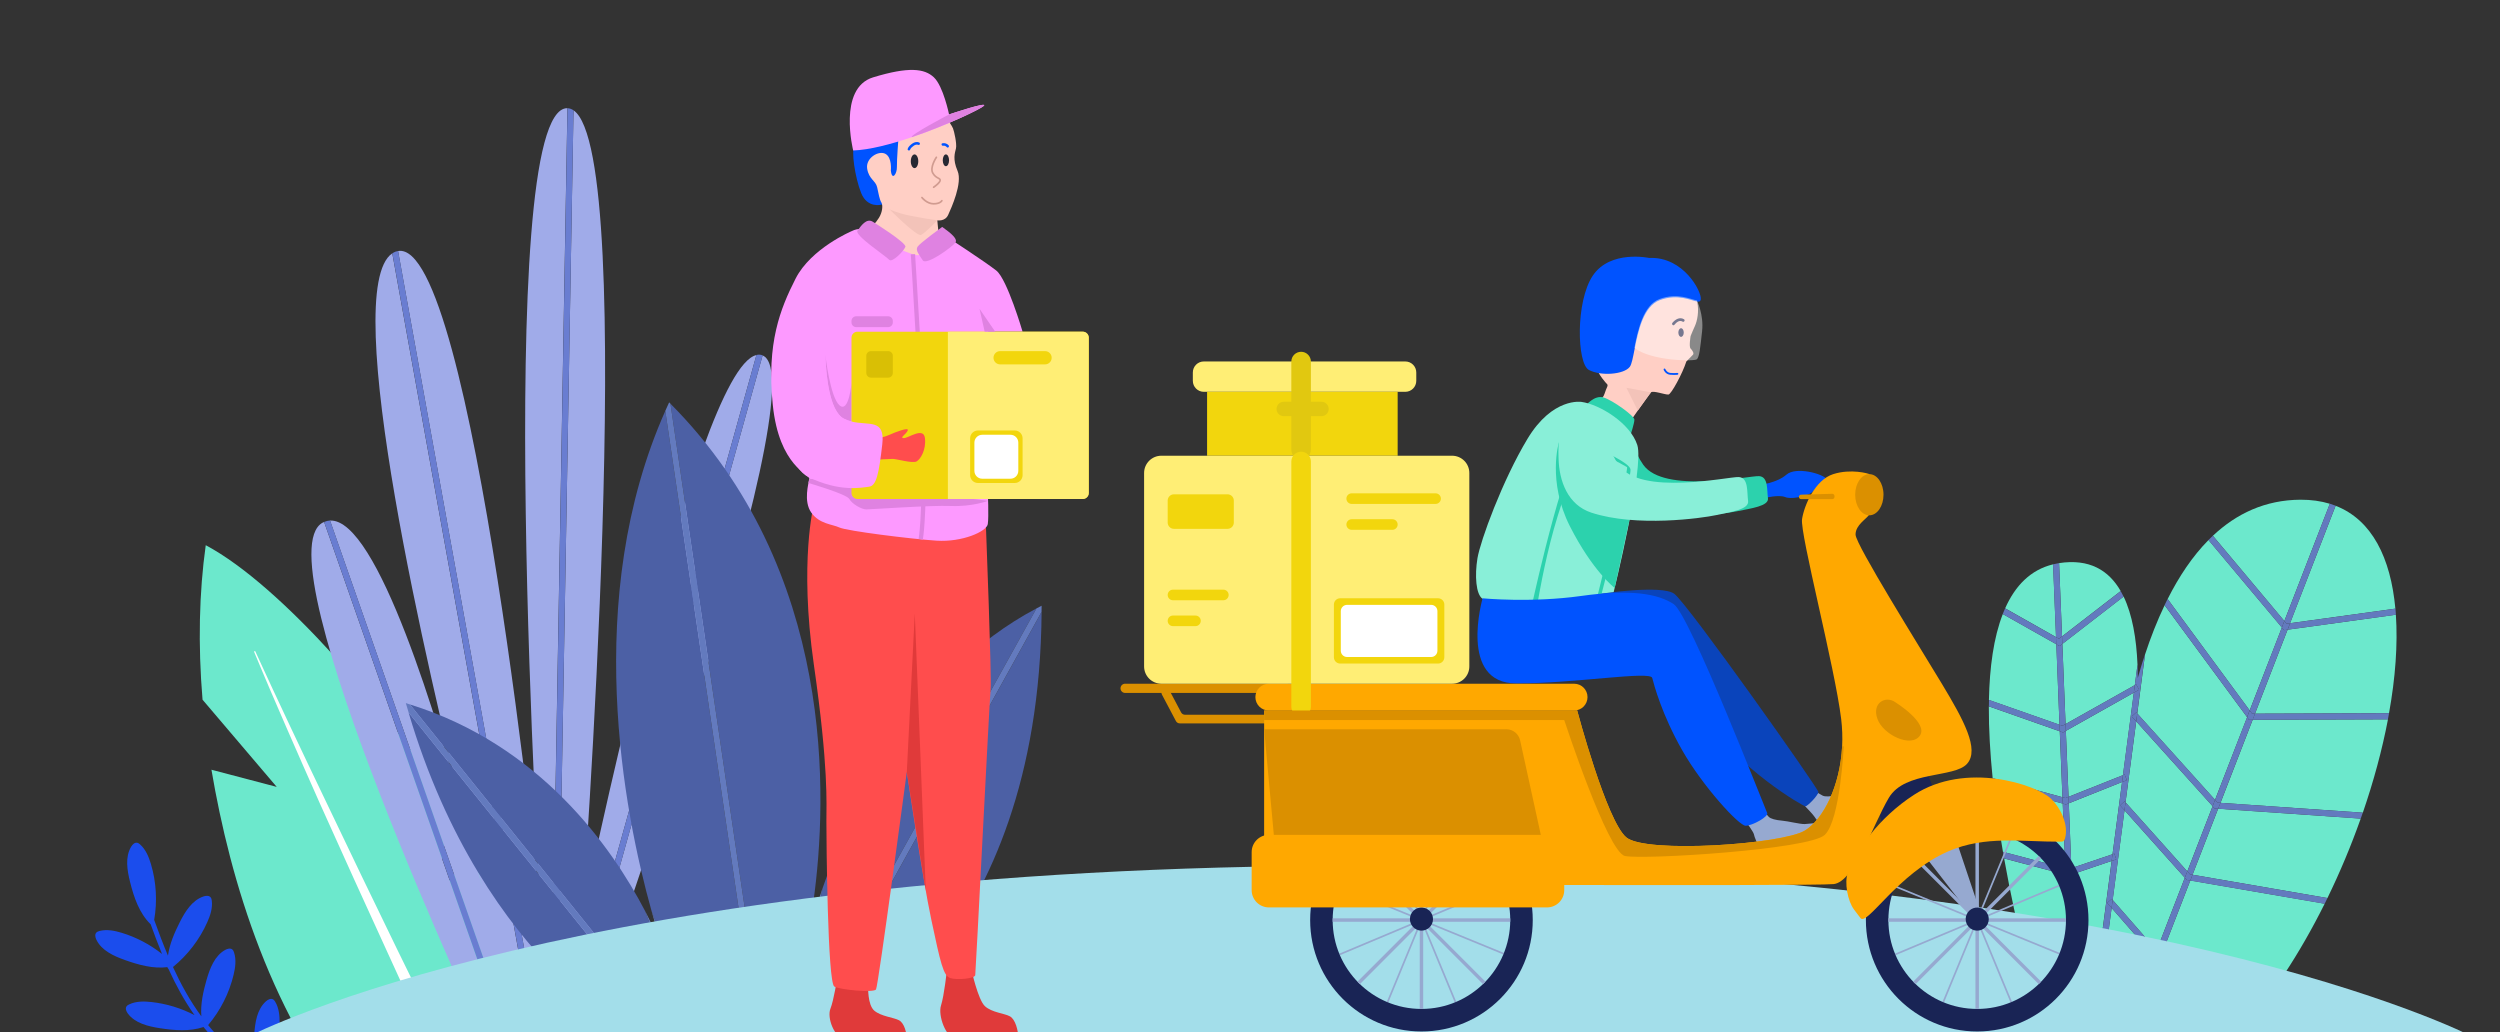 <svg width="327" height="135" viewBox="0 0 327 135" fill="none" xmlns="http://www.w3.org/2000/svg">
<rect x="0" y="0" width="327" height="135" fill="#333333" stroke="none"/>
<g clip-path="url(#clip0_4_16159)">
<path fill-rule="evenodd" clip-rule="evenodd" d="M23.668 141.24C23.721 141.107 23.832 141.004 23.947 140.917C24.726 140.307 25.741 140.093 26.726 139.99C28.876 139.761 31.071 139.978 33.139 140.615C30.732 138.79 28.53 136.697 26.631 134.351L26.611 134.335C24.806 134.946 22.806 134.784 20.908 134.487C19.347 134.243 17.652 133.831 16.715 132.561C16.515 132.291 16.358 131.912 16.548 131.635C16.629 131.516 16.757 131.441 16.889 131.378C17.781 130.949 18.818 130.956 19.803 131.065C21.767 131.28 23.689 131.867 25.441 132.778C24.098 130.874 23.003 128.854 22.049 126.761L21.92 126.592C21.918 126.561 21.917 126.529 21.914 126.499C20.054 126.738 18.149 126.214 16.368 125.582C14.879 125.054 13.291 124.336 12.604 122.912C12.458 122.61 12.377 122.209 12.612 121.97C12.713 121.867 12.854 121.818 12.994 121.779C13.95 121.523 14.968 121.722 15.916 122.01C17.828 122.591 19.627 123.539 21.194 124.779C20.668 123.501 20.179 122.202 19.704 120.887L19.693 120.884C18.206 119.433 17.515 117.366 17.01 115.353C16.626 113.822 16.348 112.103 17.156 110.746C17.326 110.458 17.617 110.167 17.946 110.234C18.087 110.262 18.206 110.352 18.316 110.447C19.059 111.102 19.455 112.06 19.739 113.007C20.445 115.37 20.59 117.898 20.167 120.327C20.737 121.908 21.324 123.471 21.969 124.998C22.177 123.488 22.81 122.024 23.502 120.648C24.211 119.239 25.124 117.755 26.623 117.253C26.942 117.146 27.349 117.116 27.557 117.378C27.646 117.491 27.677 117.639 27.698 117.781C27.832 118.762 27.508 119.745 27.103 120.648C26.092 122.906 24.544 124.921 22.625 126.486C23.659 128.742 24.851 130.91 26.335 132.936C26.212 131.346 26.574 129.713 27.019 128.162C27.457 126.645 28.076 125.018 29.455 124.249C29.748 124.086 30.145 123.979 30.397 124.2C30.506 124.294 30.563 124.434 30.609 124.569C30.924 125.508 30.787 126.535 30.557 127.495C29.98 129.909 28.827 132.184 27.224 134.081C27.331 134.211 27.433 134.342 27.542 134.471C29.345 136.607 31.402 138.517 33.633 140.196C33.148 138.648 33.149 136.943 33.257 135.306C33.36 133.731 33.618 132.008 34.8 130.962C35.051 130.739 35.416 130.552 35.71 130.714C35.836 130.782 35.922 130.906 35.997 131.028C36.506 131.878 36.59 132.91 36.572 133.9C36.526 136.367 35.893 138.819 34.747 141.004C35.903 141.815 37.105 142.567 38.337 143.258C39.465 143.898 40.62 144.475 41.797 145.002C40.668 143.574 40.116 141.74 39.709 139.949C39.36 138.41 39.121 136.685 39.958 135.348C40.032 135.233 40.122 135.119 40.225 135.028L42.714 138.593C43.183 140.825 43.169 143.156 42.667 145.38C44.369 146.099 46.109 146.708 47.878 147.23L47.227 147.683C45.642 147.201 44.081 146.644 42.551 146.005C41.257 147.546 39.329 148.417 37.43 149.103C35.946 149.641 34.262 150.094 32.828 149.431C32.523 149.29 32.205 149.032 32.236 148.698C32.249 148.555 32.327 148.427 32.41 148.31C32.986 147.506 33.898 147.013 34.813 146.635C36.837 145.797 39.038 145.386 41.229 145.425C39.947 144.839 38.686 144.195 37.455 143.482C36.424 142.885 35.418 142.244 34.441 141.562C34.439 141.563 34.438 141.566 34.437 141.567L34.379 141.535C32.693 142.676 30.573 142.972 28.537 143.094C26.96 143.19 25.216 143.149 24.028 142.107C23.776 141.889 23.543 141.551 23.668 141.24Z" fill="#1B4DED"/>
<path d="M69.748 132.01C67.904 124.264 65.262 116.903 62.271 111.291L57.06 117.035L58.851 105.568C50.996 93.139 36.883 76.629 26.912 71.312C26.045 77.487 25.89 84.355 26.492 91.52L36.197 102.927L27.656 100.68C30.109 115.121 35.452 133.294 47.527 147.479L69.748 132.01Z" fill="#6CE8CC"/>
<path d="M59.344 139.25C59.299 139.155 59.252 139.057 59.208 138.962L56.83 134.084C55.217 130.847 53.623 127.599 52.033 124.349C48.867 117.844 45.724 111.325 42.613 104.795C39.48 98.272 36.39 91.73 33.371 85.154L33.22 85.219C33.923 86.887 34.614 88.561 35.329 90.222L37.484 95.205C38.93 98.523 40.391 101.833 41.861 105.14C44.824 111.744 47.818 118.334 50.837 124.912L55.352 134.787L57.655 139.704L57.916 140.244L59.344 139.25Z" fill="white"/>
<path d="M269.33 73.654C273.268 73.053 275.815 74.571 277.386 77.311L269.716 83.237L269.33 73.654Z" fill="#6CE8CC"/>
<path d="M270.854 131.212L265.892 128.951C265.892 128.951 263.799 121.621 262.14 112.289L270.18 114.416L270.854 131.212Z" fill="#6CE8CC"/>
<path d="M276.202 112.61L273.582 132.455L271.669 131.576L270.975 114.384L276.202 112.61Z" fill="#6CE8CC"/>
<path d="M270.177 94.704L269.757 84.224L277.768 78.029C278.912 80.399 279.442 83.526 279.586 86.947L279.235 89.612L270.177 94.704Z" fill="#6CE8CC"/>
<path d="M270.144 113.576L261.987 111.418C261.504 108.603 261.06 105.624 260.73 102.629L269.804 105.108L270.144 113.576Z" fill="#6CE8CC"/>
<path d="M270.214 95.6L279.106 90.599L277.681 101.392L270.566 104.221L270.214 95.6Z" fill="#6CE8CC"/>
<path d="M262.272 79.571C263.59 76.607 265.596 74.53 268.542 73.815L268.928 83.334L262.272 79.571Z" fill="#6CE8CC"/>
<path d="M269.382 94.799L260.151 91.558C260.239 87.299 260.762 83.394 261.966 80.318L268.968 84.271L269.382 94.799Z" fill="#6CE8CC"/>
<path d="M282.095 124.302L276.336 117.713L277.884 105.987L285.773 114.811L282.095 124.302Z" fill="#6CE8CC"/>
<path d="M269.767 104.276L260.639 101.781C260.317 98.61 260.126 95.423 260.139 92.392L269.415 95.655L269.767 104.276Z" fill="#6CE8CC"/>
<path d="M270.6 105.069L277.563 102.292L276.317 111.733L270.938 113.552L270.6 105.069Z" fill="#6CE8CC"/>
<path d="M290.133 105.781L308.781 107.074C307.535 110.595 306.075 114.088 304.428 117.467L286.785 114.416L290.133 105.781Z" fill="#6CE8CC"/>
<path d="M294.648 94.15L312.348 94.086C311.59 98.058 310.473 102.183 309.059 106.301L290.443 105.013L294.648 94.15Z" fill="#6CE8CC"/>
<path d="M305.496 66.154C310.263 68.003 312.707 72.982 313.314 79.609L299.537 81.515L305.496 66.154Z" fill="#6CE8CC"/>
<path d="M294.258 92.925L283.527 78.354C285.002 75.419 286.771 72.763 288.872 70.634L298.469 82.079L294.258 92.925Z" fill="#6CE8CC"/>
<path d="M286.493 115.171L304.066 118.205C302.453 121.452 300.664 124.572 298.75 127.474L282.78 124.748L286.493 115.171Z" fill="#6CE8CC"/>
<path d="M298.268 128.204C295.326 132.548 292.083 136.369 288.641 139.312L278.861 134.857L282.488 125.51L298.268 128.204Z" fill="#4C60A5"/>
<path d="M286.099 113.978L278.021 104.945L279.419 94.357L289.408 105.452L286.099 113.978Z" fill="#6CE8CC"/>
<path d="M289.726 104.619L279.554 93.323L280.574 85.598C281.303 83.377 282.152 81.213 283.132 79.161L293.924 93.812L289.726 104.619Z" fill="#6CE8CC"/>
<path d="M281.776 125.143L278.137 134.527L274.346 132.798L276.199 118.763L281.776 125.143Z" fill="#6CE8CC"/>
<path d="M289.446 70.076C292.517 67.189 296.275 65.391 300.895 65.362C302.306 65.355 303.586 65.539 304.74 65.892L298.791 81.231L289.446 70.076Z" fill="#6CE8CC"/>
<path d="M299.217 82.364L313.38 80.404C313.643 84.268 313.321 88.658 312.484 93.287L294.955 93.348L299.217 82.364Z" fill="#6CE8CC"/>
<path d="M282.028 125.434L282.485 125.51L278.867 134.856L278.137 134.527L281.776 125.143L282.028 125.434Z" fill="#637ABE"/>
<path d="M299.085 81.575L298.794 81.223L304.741 65.885C304.996 65.967 305.251 66.049 305.496 66.146L299.545 81.507L299.085 81.575Z" fill="#637ABE"/>
<path d="M282.097 124.302L285.774 114.811L286.035 115.095L286.492 115.171L282.778 124.753L282.44 124.693L282.097 124.302Z" fill="#637ABE"/>
<path d="M286.102 113.978L289.41 105.452L289.676 105.753L290.132 105.78L286.785 114.414L286.446 114.361L286.102 113.978Z" fill="#637ABE"/>
<path d="M294.261 92.925L298.463 82.079L298.764 82.424L299.215 82.363L294.954 93.346L294.575 93.352L294.261 92.925Z" fill="#637ABE"/>
<path d="M289.729 104.619L293.92 93.804L294.172 94.151L294.647 94.149L290.435 105.009L290.061 104.976L289.729 104.619Z" fill="#637ABE"/>
<path d="M270.213 95.6L270.565 104.22L270.165 104.385L269.768 104.277L269.424 95.657L269.847 95.809L270.213 95.6Z" fill="#637ABE"/>
<path d="M270.599 105.069L270.937 113.551L270.549 113.685L270.145 113.576L269.805 105.109L270.209 105.219L270.599 105.069Z" fill="#637ABE"/>
<path d="M269.312 83.553L268.922 83.333L268.536 73.815C268.786 73.751 269.034 73.704 269.298 73.658C269.306 73.659 269.315 73.652 269.33 73.654L269.716 83.236L269.312 83.553Z" fill="#637ABE"/>
<path d="M270.579 114.517L270.975 114.384L271.669 131.576L270.855 131.212L270.182 114.409L270.579 114.517Z" fill="#637ABE"/>
<path d="M269.756 84.223L270.177 94.702L269.768 94.93L269.383 94.799L268.961 84.271L269.389 84.504L269.756 84.223Z" fill="#637ABE"/>
<path d="M299.545 81.516L313.324 79.609C313.346 79.87 313.367 80.138 313.388 80.406L299.224 82.366L299.545 81.516Z" fill="#637ABE"/>
<path d="M298.461 82.08L288.864 70.634C289.05 70.441 289.244 70.257 289.437 70.074L298.792 81.222L298.461 82.08Z" fill="#637ABE"/>
<path d="M298.463 82.08L298.792 81.23L299.085 81.574L299.544 81.514L299.215 82.364L298.764 82.425L298.463 82.08Z" fill="#637ABE"/>
<path d="M294.955 93.346L312.486 93.285C312.435 93.552 312.392 93.82 312.34 94.087L294.639 94.15L294.955 93.346Z" fill="#637ABE"/>
<path d="M293.918 93.804L283.125 79.153C283.257 78.88 283.389 78.616 283.522 78.344L294.253 92.915L293.918 93.804Z" fill="#637ABE"/>
<path d="M293.92 93.804L294.262 92.924L294.576 93.352L294.955 93.345L294.648 94.149L294.172 94.151L293.92 93.804Z" fill="#637ABE"/>
<path d="M289.408 105.453L279.418 94.358L279.556 93.314L289.728 104.618L289.408 105.453Z" fill="#637ABE"/>
<path d="M290.436 105.009L309.054 106.298C308.963 106.56 308.872 106.822 308.782 107.076L290.132 105.782L290.436 105.009Z" fill="#637ABE"/>
<path d="M289.41 105.453L289.729 104.618L290.061 104.975L290.435 105.009L290.132 105.781L289.676 105.753L289.41 105.453Z" fill="#637ABE"/>
<path d="M276.809 112.409L276.555 111.652L276.319 111.734L277.565 102.294L278.194 102.039L277.897 101.3L277.677 101.384L279.099 90.6L279.795 90.209L279.404 89.514L279.23 89.611L279.581 86.947C279.602 87.521 279.622 88.103 279.617 88.689C279.907 87.65 280.221 86.613 280.565 85.588L279.546 93.313L279.427 93.177L278.834 93.71L279.416 94.357L278.02 104.944L277.901 104.807L277.307 105.341L277.89 105.988L276.343 117.713L276.224 117.577L275.624 118.101L276.204 118.764L274.353 132.798L273.594 132.449L276.211 112.612L276.809 112.409Z" fill="#637ABE"/>
<path d="M278.833 93.71L279.427 93.177L279.554 93.314L279.416 94.358L278.833 93.71Z" fill="#637ABE"/>
<path d="M268.922 83.333L268.959 84.271L261.957 80.317C262.054 80.065 262.16 79.813 262.264 79.577L268.922 83.333Z" fill="#637ABE"/>
<path d="M269.716 83.245L277.386 77.319C277.518 77.545 277.647 77.788 277.767 78.037L269.755 84.232L269.716 83.245Z" fill="#637ABE"/>
<path d="M269.716 83.244L269.755 84.223L269.388 84.504L268.96 84.271L268.922 83.333L269.312 83.553L269.716 83.244Z" fill="#637ABE"/>
<path d="M269.424 95.657L260.147 92.393C260.152 92.112 260.156 91.831 260.161 91.55L269.393 94.792L269.424 95.657Z" fill="#637ABE"/>
<path d="M270.178 94.703L279.236 89.611L279.106 90.6L270.212 95.601L270.178 94.703Z" fill="#637ABE"/>
<path d="M270.179 94.702L270.213 95.6L269.847 95.809L269.424 95.657L269.384 94.799L269.77 94.93L270.179 94.702Z" fill="#637ABE"/>
<path d="M279.411 89.514L279.802 90.21L279.106 90.601L279.237 89.612L279.411 89.514Z" fill="#637ABE"/>
<path d="M270.566 104.221L277.683 101.391L277.564 102.293L270.599 105.07L270.566 104.221Z" fill="#637ABE"/>
<path d="M269.804 105.109L260.73 102.629C260.695 102.343 260.668 102.058 260.641 101.78L269.769 104.276L269.804 105.109Z" fill="#637ABE"/>
<path d="M270.565 104.22L270.598 105.069L270.208 105.219L269.804 105.109L269.769 104.276L270.165 104.385L270.565 104.22Z" fill="#637ABE"/>
<path d="M277.904 101.301L278.192 102.047L277.564 102.294L277.683 101.392L277.904 101.301Z" fill="#637ABE"/>
<path d="M270.18 114.409L262.139 112.281C262.088 111.993 262.037 111.705 261.987 111.416L270.145 113.575L270.18 114.409Z" fill="#637ABE"/>
<path d="M276.318 111.733L276.202 112.611L270.973 114.385L270.938 113.552L276.318 111.733Z" fill="#637ABE"/>
<path d="M270.939 113.551L270.974 114.384L270.577 114.517L270.181 114.409L270.146 113.576L270.55 113.685L270.939 113.551Z" fill="#637ABE"/>
<path d="M276.555 111.652L276.809 112.409L276.203 112.611L276.319 111.734L276.555 111.652Z" fill="#637ABE"/>
<path d="M286.785 114.414L304.429 117.466C304.308 117.716 304.186 117.966 304.065 118.215L286.491 115.18L286.785 114.414Z" fill="#637ABE"/>
<path d="M285.772 114.811L277.883 105.987L278.021 104.944L286.1 113.978L285.772 114.811Z" fill="#637ABE"/>
<path d="M285.774 114.811L286.102 113.978L286.446 114.361L286.785 114.413L286.492 115.171L286.035 115.095L285.774 114.811Z" fill="#637ABE"/>
<path d="M277.299 105.339L277.901 104.807L278.019 104.944L277.882 105.987L277.299 105.339Z" fill="#637ABE"/>
<path d="M281.776 125.144L276.198 118.764L276.337 117.712L282.097 124.301L281.776 125.144Z" fill="#637ABE"/>
<path d="M282.779 124.753L298.75 127.481C298.588 127.726 298.427 127.97 298.267 128.207L282.485 125.511L282.779 124.753Z" fill="#637ABE"/>
<path d="M282.441 124.692L282.779 124.753L282.486 125.511L282.029 125.434L281.777 125.144L282.098 124.301L282.441 124.692Z" fill="#637ABE"/>
<path d="M275.615 118.1L276.216 117.576L276.335 117.712L276.196 118.764L275.615 118.1Z" fill="#637ABE"/>
<path d="M70.742 136.109L52.066 32.833C61.836 31.143 70.766 120.049 70.766 120.049C70.766 120.049 64.296 14.149 74.193 14.149C74.201 14.149 74.209 14.157 74.217 14.157L72.084 136.093L70.742 136.109Z" fill="#A0ABE9"/>
<path d="M67.028 136.181L43.168 68.088C49.351 67.785 57.347 94.411 61.069 108.215C62.323 113.199 63.146 116.293 63.146 116.293C63.146 116.293 62.363 113.039 61.069 108.215C56.061 88.271 44.239 37.913 51.308 33.136L69.928 136.125L67.028 136.181Z" fill="#A0ABE9"/>
<path d="M61.077 108.215C62.38 113.031 63.154 116.293 63.154 116.293C63.154 116.293 62.332 113.199 61.077 108.215Z" fill="#A0ABE9"/>
<path d="M63.538 136.237C63.538 136.237 33.847 72.864 42.218 68.351C42.274 68.319 42.338 68.303 42.394 68.279L66.189 136.197L63.538 136.237Z" fill="#A0ABE9"/>
<path d="M76.102 136.022L74.72 136.046L99.746 46.493C107.559 49.619 76.102 136.022 76.102 136.022Z" fill="#A0ABE9"/>
<path d="M72.891 136.077L75.016 14.428C83.635 20.25 76.102 120.057 76.102 120.057C76.102 120.057 90.76 48.351 98.939 46.438L73.89 136.069L72.891 136.077Z" fill="#A0ABE9"/>
<path d="M73.89 136.061L98.94 46.429C99.204 46.366 99.459 46.374 99.707 46.461C99.723 46.469 99.739 46.477 99.755 46.485L74.729 136.037L73.89 136.061Z" fill="#697DD1"/>
<path d="M72.093 136.093L74.226 14.157C74.505 14.165 74.769 14.253 75.017 14.428L72.892 136.077L72.093 136.093Z" fill="#697DD1"/>
<path d="M69.936 136.125L51.316 33.136C51.452 33.048 51.588 32.969 51.74 32.913C51.852 32.873 51.964 32.849 52.075 32.833L70.751 136.109L69.936 136.125Z" fill="#697DD1"/>
<path d="M66.189 136.189L42.394 68.271C42.649 68.16 42.913 68.096 43.176 68.08L67.036 136.173L66.189 136.189Z" fill="#697DD1"/>
<path d="M106.392 117.936L102.143 136.612H100.042L87.692 52.801C109.34 74.579 108.285 104.355 106.392 117.936Z" fill="#4C60A5"/>
<path d="M135.571 79.579L103.955 136.612H102.965L107.654 116.006C111.36 105.312 119.556 88.056 135.571 79.579Z" fill="#4C60A5"/>
<path d="M109.604 136.612H104.875L136.243 80.034C135.916 123.845 109.604 136.612 109.604 136.612Z" fill="#4C60A5"/>
<path d="M84.857 136.612C84.857 136.612 63.322 126.588 53.441 93.199L88.38 136.612H84.857Z" fill="#4C60A5"/>
<path d="M84.362 119.132L90.904 136.612H89.411L53.617 92.139C70.631 97.442 79.993 110.759 84.362 119.132Z" fill="#4C60A5"/>
<path d="M87.022 53.742L99.235 136.612H91.759L85.209 119.108C81.598 106.197 76.118 78.287 87.022 53.742Z" fill="#4C60A5"/>
<path d="M136.243 79.228C136.243 79.499 136.235 79.762 136.235 80.034L104.867 136.612H103.956L135.572 79.579C135.796 79.467 136.02 79.34 136.243 79.228Z" fill="#637ABE"/>
<path d="M87.525 52.626C87.581 52.681 87.637 52.745 87.693 52.801L100.042 136.612H99.235L87.022 53.742C87.189 53.367 87.349 53 87.525 52.626Z" fill="#637ABE"/>
<path d="M53.617 92.139L89.41 136.612H88.388L53.449 93.199C53.329 92.785 53.201 92.386 53.081 91.963C53.257 92.011 53.433 92.083 53.617 92.139Z" fill="#637ABE"/>
<path d="M105.482 123.239C105.17 124.491 105.034 125.208 105.034 125.208C105.034 125.208 105.218 124.515 105.482 123.239C105.889 121.612 106.584 119.084 107.646 116.006L102.958 136.612H102.143L106.392 117.936C106.081 120.184 105.745 121.995 105.482 123.239Z" fill="#637ABE"/>
<path d="M105.482 123.239C105.219 124.515 105.035 125.208 105.035 125.208C105.035 125.208 105.171 124.499 105.482 123.239Z" fill="#637ABE"/>
<path d="M87.014 124.945C87.334 125.862 87.517 126.349 87.517 126.349C87.517 126.349 87.358 125.83 87.014 124.945C86.591 123.717 85.936 121.716 85.209 119.108L91.759 136.612H90.904L84.362 119.132C85.672 121.628 86.527 123.677 87.014 124.945Z" fill="#637ABE"/>
<path d="M87.013 124.945C87.357 125.83 87.517 126.349 87.517 126.349C87.517 126.349 87.333 125.862 87.013 124.945Z" fill="#637ABE"/>
<path d="M177.93 113.231C280.155 113.231 323.181 135.491 323.181 135.491C323.181 135.491 280.155 144.846 177.93 144.846C75.705 144.846 32.679 135.491 32.679 135.491C32.679 135.491 75.705 113.231 177.93 113.231Z" fill="#A3DEEA"/>
<path d="M196.589 115.739L175.171 124.735L175.258 124.944L196.676 115.948L196.589 115.739Z" fill="#96A9D0"/>
<path d="M175.224 115.833L175.139 116.042L196.635 124.85L196.721 124.641L175.224 115.833Z" fill="#96A9D0"/>
<path d="M190.256 109.554L181.386 131.043L181.595 131.129L190.465 109.64L190.256 109.554Z" fill="#96A9D0"/>
<path d="M181.587 109.561L181.378 109.647L190.279 131.125L190.487 131.038L181.587 109.561Z" fill="#96A9D0"/>
<path d="M185.927 105.772C177.888 105.772 171.369 112.295 171.369 120.344C171.369 128.392 177.886 134.917 185.927 134.917C193.965 134.917 200.484 128.394 200.484 120.344C200.484 112.295 193.965 105.772 185.927 105.772ZM185.927 131.968C179.513 131.968 174.313 126.763 174.313 120.342C174.313 113.922 179.513 108.717 185.927 108.717C192.34 108.717 197.54 113.922 197.54 120.342C197.54 126.765 192.34 131.968 185.927 131.968Z" fill="#192455"/>
<path d="M186.153 108.719H185.701V131.97H186.153V108.719Z" fill="#96A9D0"/>
<path d="M197.54 120.118H174.313V120.57H197.54V120.118Z" fill="#96A9D0"/>
<path d="M177.873 111.964L177.554 112.284L193.978 128.725L194.297 128.405L177.873 111.964Z" fill="#96A9D0"/>
<path d="M193.978 111.964L177.554 128.405L177.873 128.725L194.297 112.284L193.978 111.964Z" fill="#96A9D0"/>
<path d="M187.397 120.561C187.589 119.749 187.086 118.935 186.275 118.743C185.463 118.551 184.65 119.054 184.458 119.867C184.267 120.679 184.769 121.493 185.581 121.685C186.392 121.877 187.206 121.374 187.397 120.561Z" fill="#192455"/>
<path d="M251.581 99.89C251.727 100.326 254.071 105.942 254.071 105.942L246.999 110.658L244.692 102.284L251.581 99.89Z" fill="#192455"/>
<path d="M166.236 94.619H154.312C154.103 94.619 153.912 94.504 153.813 94.319L151.985 90.862C151.812 90.534 151.995 90.131 152.356 90.047C152.605 89.99 152.864 90.107 152.983 90.333L154.493 93.188C154.592 93.373 154.783 93.488 154.992 93.488H166.236C166.548 93.488 166.801 93.741 166.801 94.053C166.801 94.366 166.548 94.619 166.236 94.619Z" fill="#DB9000"/>
<path d="M168.304 90.635H147.164C146.832 90.635 146.562 90.366 146.562 90.033C146.562 89.7 146.832 89.43 147.164 89.43H168.304C168.637 89.43 168.906 89.7 168.906 90.033C168.906 90.366 168.637 90.635 168.304 90.635Z" fill="#DB9000"/>
<path d="M221.698 42.633C222.3 41.305 222.703 37.724 219.323 36.478C215.944 35.23 210.444 34.627 208.433 40.542C206.424 46.456 210 50.037 210.202 50.239C210.403 50.44 210.121 50.681 209.879 51.487C209.639 52.291 208.833 52.55 208.833 52.55L213.271 55.067C213.271 55.067 215.666 51.606 215.948 51.324C216.229 51.043 217.797 51.647 218.238 51.606C218.586 51.575 220.069 48.873 220.576 47.279C220.576 47.279 221.252 46.586 221.433 46.405C221.614 46.224 221.373 45.831 221.131 45.591C220.893 45.352 221.127 43.983 221.131 43.956C221.304 43.518 221.501 43.069 221.698 42.633Z" fill="#FFCFC5"/>
<path d="M230.168 63.437C230.168 63.437 232.446 63.16 233.665 62.084C234.883 61.009 238.441 61.918 239.059 62.761C239.678 63.604 238.363 65.607 237.745 65.459C237.126 65.311 237.86 64.904 238.055 64.531C238.248 64.161 238.287 63.789 237.977 63.53C237.666 63.271 237.512 64.198 236.74 64.569C235.968 64.939 234.303 65.348 233.492 65.013C232.68 64.68 230.862 65.124 230.862 65.124L230.168 63.437Z" fill="#0053FF"/>
<path d="M207.724 57.025C207.332 57.946 207.381 58.999 207.406 60.013C207.476 62.777 208.567 65.636 211.533 66.572C217.179 68.353 225.452 67.24 227.229 66.868C229.008 66.498 231.403 66.199 231.249 65.161C231.095 64.122 231.327 62.36 230.089 62.278C228.852 62.195 217.641 64.642 214.933 60.786C213.799 59.172 213.127 56.782 211.578 55.485C210.492 54.574 209.012 55.298 208.224 56.213C208.008 56.468 207.846 56.739 207.724 57.025Z" fill="#2CD2AD"/>
<path d="M207.389 53.075C207.389 53.075 208.535 51.627 209.741 51.989C210.947 52.351 213.78 54.403 213.78 54.886C213.78 55.37 213.262 56.939 213.262 56.939L207.389 53.075Z" fill="#2CD2AD"/>
<path d="M206.867 52.571C206.867 52.571 203.089 51.927 199.794 57.399C196.499 62.872 193.627 70.757 193.253 73.011C192.879 75.265 193.041 77.759 193.925 78.323C194.808 78.886 206.867 80.577 208.957 80.093C211.046 79.61 211.046 77.541 211.046 77.541C211.046 77.541 215.099 61.101 214.158 58.203C213.217 55.308 209.197 52.894 206.867 52.571Z" fill="#89EFD8"/>
<path d="M200.515 78.514C200.515 78.514 205.279 56.817 207.389 57.872C209.499 58.929 213.001 60.445 213.26 61.346C213.519 62.247 209.486 77.675 209.486 77.675L209.008 77.72C209.008 77.72 213.077 61.303 212.816 61.101C212.555 60.9 207.419 58.175 207.089 58.475C206.758 58.777 204.496 64.721 203.231 69.247C201.965 73.774 201.18 78.512 201.18 78.512H200.515V78.514Z" fill="#2CD2AD"/>
<path d="M203.901 57.872C203.901 57.872 202.364 62.952 205.339 68.826C208.314 74.699 211.2 76.91 211.2 76.91L213.263 67.39L203.901 57.872Z" fill="#2CD2AD"/>
<path d="M204.19 56.698C203.781 57.698 203.833 58.841 203.859 59.939C203.933 62.94 205.065 66.039 208.151 67.055C214.018 68.986 222.62 67.779 224.469 67.378C226.318 66.975 228.81 66.654 228.65 65.527C228.49 64.4 228.73 62.487 227.444 62.399C226.158 62.308 214.501 64.966 211.689 60.78C210.512 59.028 209.811 56.437 208.2 55.028C207.07 54.041 205.534 54.825 204.714 55.818C204.486 56.093 204.318 56.39 204.19 56.698Z" fill="#89EFD8"/>
<path d="M215.95 51.324L212.734 50.72L214.222 53.704L215.95 51.324Z" fill="#F3C3B9"/>
<path d="M222.462 39.172C222.421 39.431 222.259 39.485 221.985 39.442C221.195 39.318 219.477 38.385 217.117 39.252C214.964 40.042 214.271 43.31 213.809 45.646C213.589 46.759 213.423 47.657 213.176 47.982C212.412 48.99 209.388 49.225 207.822 48.386C206.257 47.544 206.062 39.413 208.352 36.032C210.643 32.653 215.707 33.739 215.707 33.739C220.194 33.527 222.622 38.166 222.462 39.172Z" fill="#0053FF"/>
<path d="M218.949 49.041C218.805 49.041 218.636 49.035 218.45 49.017C217.839 48.959 217.613 48.392 217.605 48.369C217.581 48.307 217.611 48.237 217.675 48.213C217.737 48.188 217.806 48.219 217.831 48.281C217.839 48.299 218.014 48.733 218.474 48.776C218.996 48.826 219.388 48.776 219.392 48.776C219.458 48.768 219.52 48.815 219.528 48.881C219.536 48.947 219.489 49.009 219.423 49.017C219.411 49.019 219.23 49.041 218.949 49.041Z" fill="#0053FF"/>
<path d="M220.235 43.497C220.235 43.808 220.077 44.061 219.882 44.061C219.687 44.061 219.528 43.808 219.528 43.497C219.528 43.187 219.687 42.934 219.882 42.934C220.077 42.934 220.235 43.187 220.235 43.497Z" fill="#12143F"/>
<path d="M219.006 42.487C219.263 42.179 219.658 41.815 220.077 42.068C220.276 42.189 220.459 41.874 220.26 41.755C219.695 41.416 219.117 41.79 218.75 42.232C218.604 42.409 218.859 42.668 219.006 42.487Z" fill="#12143F"/>
<g opacity="0.65">
<path opacity="0.65" d="M222.633 43.328C222.392 45.5 222.283 46.668 221.955 46.989C221.645 47.296 215.933 47.221 213.778 45.498C214.241 43.162 214.933 39.894 217.086 39.104C219.446 38.236 221.164 39.17 221.955 39.294C221.957 39.294 222.875 41.157 222.633 43.328Z" fill="white"/>
</g>
<path d="M236.104 105.451C236.104 105.451 237.157 106.537 237.316 106.804C237.474 107.071 238.209 108.05 238.61 108.003C239.011 107.956 241.634 106.792 242.039 106.362C242.443 105.932 244.993 105.083 245.708 104.634C246.423 104.186 246.32 102.997 245.829 102.732C245.338 102.465 243.814 103.326 243.175 103.544C242.536 103.762 241.048 103.826 240.225 104.013C239.401 104.198 238.729 104.235 238.398 104.065C238.07 103.894 237.798 103.713 237.798 103.713L236.104 105.451Z" fill="#96A9D0"/>
<path d="M209.487 77.646C209.487 77.646 217.277 76.48 218.966 77.646C220.655 78.812 237.838 103.127 237.838 103.585C237.838 104.044 236.392 105.473 236.149 105.473C235.909 105.473 227.408 100.667 222.403 93.286C217.399 85.905 217.822 85.619 216.554 85.792C215.289 85.963 203.373 86.364 203.844 83.789C204.314 81.216 209.487 77.646 209.487 77.646Z" fill="#0A44BB"/>
<path d="M228.461 107.604C228.461 107.604 229.35 108.819 229.41 109.12C229.47 109.42 229.842 110.572 230.236 110.646C230.63 110.722 233.509 110.407 234.037 110.119C234.565 109.833 237.266 109.794 238.094 109.584C238.922 109.375 239.222 108.217 238.846 107.816C238.47 107.415 236.736 107.773 236.058 107.787C235.38 107.801 233.948 107.415 233.104 107.343C232.26 107.271 231.61 107.102 231.356 106.843C231.101 106.582 230.904 106.329 230.904 106.329L228.461 107.604Z" fill="#96A9D0"/>
<path d="M193.925 78.259C193.925 78.259 190.71 89.395 198.346 89.395C205.982 89.395 215.87 87.725 216.112 88.675C216.353 89.626 217.398 93.514 220.051 98.168C222.703 102.822 227.446 108.009 228.33 108.009C229.213 108.009 231.385 106.79 231.144 106.331C230.904 105.872 221.016 80.396 218.925 79.022C216.835 77.648 213.298 77.04 206.787 77.955C200.275 78.87 193.925 78.259 193.925 78.259Z" fill="#0053FF"/>
<path d="M269.276 115.739L247.858 124.734L247.946 124.943L269.363 115.947L269.276 115.739Z" fill="#96A9D0"/>
<path d="M247.913 115.831L247.827 116.04L269.324 124.848L269.409 124.639L247.913 115.831Z" fill="#96A9D0"/>
<path d="M262.943 109.553L254.072 131.042L254.281 131.128L263.152 109.639L262.943 109.553Z" fill="#96A9D0"/>
<path d="M254.277 109.559L254.068 109.645L262.969 131.123L263.178 131.036L254.277 109.559Z" fill="#96A9D0"/>
<path d="M258.615 105.772C250.576 105.772 244.058 112.295 244.058 120.344C244.058 128.392 250.574 134.917 258.615 134.917C266.654 134.917 273.173 128.394 273.173 120.344C273.17 112.295 266.654 105.772 258.615 105.772ZM258.615 131.968C252.201 131.968 247.002 126.763 247.002 120.342C247.002 113.922 252.201 108.717 258.615 108.717C265.029 108.717 270.229 113.922 270.229 120.342C270.229 126.765 265.029 131.968 258.615 131.968Z" fill="#192455"/>
<path d="M258.842 108.719H258.39V131.97H258.842V108.719Z" fill="#96A9D0"/>
<path d="M270.229 120.118H247.002V120.57H270.229V120.118Z" fill="#96A9D0"/>
<path d="M250.562 111.964L250.242 112.284L266.666 128.725L266.986 128.405L250.562 111.964Z" fill="#96A9D0"/>
<path d="M266.666 111.964L250.242 128.405L250.562 128.725L266.986 112.284L266.666 111.964Z" fill="#96A9D0"/>
<path d="M250.244 109.989L258.427 120.531L259.255 120.005L255.343 108.332L250.244 109.989Z" fill="#96A9D0"/>
<path d="M260.09 120.564C260.281 119.752 259.779 118.938 258.967 118.746C258.156 118.554 257.342 119.057 257.151 119.87C256.959 120.682 257.462 121.496 258.273 121.688C259.085 121.88 259.898 121.377 260.09 120.564Z" fill="#192455"/>
<path d="M205.899 92.933H165.953C164.988 92.933 164.205 92.149 164.205 91.182C164.205 90.216 164.988 89.432 165.953 89.432H205.899C206.865 89.432 207.647 90.216 207.647 91.182C207.647 92.149 206.865 92.933 205.899 92.933Z" fill="#FFA800"/>
<path d="M257.298 99.898C255.643 101.782 249.173 100.801 247.067 104.342C244.962 107.882 242.554 115.337 239.846 115.639C237.139 115.939 165.348 115.639 165.348 115.639V92.933H206.296C206.296 92.933 210.131 107.392 212.726 109.537C215.321 111.684 233.151 110.44 236.085 108.634C238.488 107.154 240.691 102.841 240.952 97.603C241.009 96.447 240.972 95.248 240.824 94.025C239.996 87.246 235.409 69.776 235.709 67.894C236.011 66.01 237.439 62.773 239.772 62.02C242.104 61.268 244.436 61.944 244.512 62.02C244.588 62.096 244.888 66.689 244.512 67.291C244.136 67.894 242.706 68.647 242.706 69.926C242.706 71.205 251.131 84.686 253.991 89.43C256.846 94.175 258.952 98.016 257.298 99.898Z" fill="#FFA800"/>
<path d="M244.51 67.403C245.534 67.403 246.363 66.197 246.363 64.71C246.363 63.224 245.534 62.018 244.51 62.018C243.487 62.018 242.657 63.224 242.657 64.71C242.657 66.197 243.487 67.403 244.51 67.403Z" fill="#DB9000"/>
<path d="M247.896 91.841C247.896 91.841 252.259 94.551 251.131 96.209C250.004 97.866 246.316 96.132 245.564 94.025C244.81 91.915 246.657 90.96 247.896 91.841Z" fill="#DB9000"/>
<path d="M242.509 118.971C241.675 117.864 241.209 115.415 241.704 114.131C242.832 111.211 245.648 107.018 250.342 103.966C257.128 99.553 266.352 102.611 268.296 104.492C269.559 105.716 270.595 107.9 270.108 109.656C270.071 109.792 270.017 109.934 269.898 110.014C269.787 110.088 269.644 110.094 269.51 110.094C264.464 110.115 259.671 109.26 254.852 111.347C248.245 114.208 244.204 121.212 243.349 120.083C243.088 119.738 242.795 119.349 242.509 118.971Z" fill="#FFA800"/>
<path d="M183.811 51.25H157.462C156.666 51.25 156.023 50.607 156.023 49.811V48.719C156.023 47.923 156.666 47.279 157.462 47.279H183.811C184.606 47.279 185.249 47.923 185.249 48.719V49.811C185.249 50.607 184.606 51.25 183.811 51.25Z" fill="#FFEE75"/>
<path d="M182.813 51.25H157.887V59.61H182.813V51.25Z" fill="#F2D60D"/>
<path d="M172.854 54.434H167.912C167.392 54.434 166.971 54.012 166.971 53.492C166.971 52.972 167.392 52.55 167.912 52.55H172.854C173.374 52.55 173.795 52.972 173.795 53.492C173.795 54.01 173.374 54.434 172.854 54.434Z" fill="#E1C810"/>
<path d="M170.186 60.097C169.479 60.097 168.906 59.524 168.906 58.816V47.295C168.906 46.588 169.479 46.014 170.186 46.014C170.893 46.014 171.464 46.588 171.464 47.295V58.816C171.464 59.526 170.893 60.097 170.186 60.097Z" fill="#E1C810"/>
<path d="M189.929 89.43H151.908C150.659 89.43 149.648 88.418 149.648 87.168V61.87C149.648 60.62 150.659 59.608 151.908 59.608H189.929C191.178 59.608 192.189 60.62 192.189 61.87V87.168C192.189 88.418 191.178 89.43 189.929 89.43Z" fill="#FFEE75"/>
<path d="M160.562 69.173H153.554C153.1 69.173 152.732 68.805 152.732 68.35V65.478C152.732 65.023 153.1 64.655 153.554 64.655H160.562C161.016 64.655 161.383 65.023 161.383 65.478V68.35C161.383 68.805 161.016 69.173 160.562 69.173Z" fill="#F2D60D"/>
<path d="M188.096 86.794H175.295C174.841 86.794 174.474 86.425 174.474 85.971V79.075C174.474 78.621 174.841 78.253 175.295 78.253H188.096C188.55 78.253 188.918 78.621 188.918 79.075V85.971C188.918 86.425 188.548 86.794 188.096 86.794Z" fill="#F2D60D"/>
<path d="M187.193 85.936H176.198C175.744 85.936 175.376 85.568 175.376 85.114V79.937C175.376 79.483 175.744 79.115 176.198 79.115H187.193C187.647 79.115 188.015 79.483 188.015 79.937V85.114C188.015 85.568 187.647 85.936 187.193 85.936Z" fill="white"/>
<path d="M160.015 78.514H153.425C153.043 78.514 152.732 78.203 152.732 77.821C152.732 77.438 153.043 77.128 153.425 77.128H160.015C160.397 77.128 160.708 77.438 160.708 77.821C160.708 78.203 160.397 78.514 160.015 78.514Z" fill="#F2D60D"/>
<path d="M156.367 81.899H153.425C153.043 81.899 152.732 81.588 152.732 81.206C152.732 80.823 153.043 80.513 153.425 80.513H156.367C156.749 80.513 157.059 80.823 157.059 81.206C157.059 81.588 156.749 81.899 156.367 81.899Z" fill="#F2D60D"/>
<path d="M187.774 65.913H176.802C176.42 65.913 176.109 65.603 176.109 65.22C176.109 64.838 176.42 64.527 176.802 64.527H187.774C188.156 64.527 188.467 64.838 188.467 65.22C188.467 65.603 188.156 65.913 187.774 65.913Z" fill="#F2D60D"/>
<path d="M182.121 69.301H176.802C176.42 69.301 176.109 68.99 176.109 68.608C176.109 68.225 176.42 67.915 176.802 67.915H182.121C182.503 67.915 182.813 68.225 182.813 68.608C182.813 68.99 182.503 69.301 182.121 69.301Z" fill="#F2D60D"/>
<path d="M170.186 93.722C169.479 93.722 168.906 93.148 168.906 92.441V60.363C168.906 59.655 169.479 59.084 170.186 59.084C170.893 59.084 171.464 59.657 171.464 60.363V92.443C171.464 93.15 170.893 93.722 170.186 93.722Z" fill="#F2D60D"/>
<path d="M235.577 64.702L239.651 64.587C239.816 64.583 239.951 64.715 239.951 64.879V64.994C239.951 65.155 239.822 65.286 239.66 65.286H235.586C235.425 65.286 235.294 65.157 235.294 64.994C235.294 64.836 235.419 64.708 235.577 64.702Z" fill="#DB9000"/>
<path d="M165.346 95.386H197.027C197.896 95.386 198.645 95.991 198.832 96.84L202.972 115.746H167.219L165.346 95.386Z" fill="#DB9000"/>
<path d="M202.344 118.691H165.977C164.728 118.691 163.717 117.679 163.717 116.429V111.46C163.717 110.21 164.728 109.198 165.977 109.198H202.344C203.593 109.198 204.603 110.21 204.603 111.46V116.429C204.603 117.679 203.593 118.691 202.344 118.691Z" fill="#FFA800"/>
<path d="M241.161 97.63C241.161 97.63 240.707 107.256 238.684 109.198C236.66 111.139 214.826 112.48 212.541 111.962C210.257 111.444 204.603 94.189 204.603 94.189H165.346V92.93H206.294C206.294 92.93 210.13 107.39 212.724 109.535C215.319 111.682 233.149 110.438 236.083 108.632C238.486 107.151 240.689 102.839 240.95 97.601L241.161 97.63Z" fill="#DB9000"/>
<path d="M115.278 26.769C115.278 26.769 113.464 27.285 112.643 25.253C111.823 23.222 111.299 19.555 111.784 19.129C112.269 18.703 113.873 18.629 115.03 18.329C116.186 18.031 117.53 17.918 117.53 17.918C117.53 17.918 118.761 22.399 118.128 24.34C117.491 26.284 115.278 26.769 115.278 26.769Z" fill="#0053FF"/>
<path d="M116.521 22.288C116.521 22.288 116.708 20.608 115.812 20.122C114.917 19.637 113.201 20.682 113.425 22.064C113.649 23.446 114.545 23.633 114.73 24.491C114.917 25.35 115.04 26.097 115.276 26.469C115.513 26.843 115.426 27.746 114.97 28.484C114.514 29.223 113.984 29.679 113.984 29.679C113.984 29.679 113.308 32.924 116.538 33.675C119.767 34.424 120.663 35.549 122.117 34.051C123.572 32.554 123.013 31.621 122.9 31.285C122.787 30.95 122.676 29.642 122.639 29.231C122.602 28.82 122.602 28.82 122.602 28.82C122.602 28.82 123.609 29.007 124.02 28.11C124.431 27.213 125.922 23.927 125.25 22.36C124.579 20.791 124.905 20.007 125.041 19.411C125.176 18.814 124.802 17.171 124.655 16.797C124.505 16.423 123.983 15.713 123.983 15.713L117.53 17.916C117.53 17.916 117.29 20.941 117.316 21.835C117.343 22.736 116.665 23.721 116.521 22.288Z" fill="#FFCFC5"/>
<path d="M122.117 24.604C122.082 24.604 122.045 24.587 122.025 24.554C121.99 24.503 122.002 24.433 122.053 24.398C122.376 24.178 122.842 23.779 122.863 23.581C122.871 23.516 122.842 23.489 122.66 23.39C122.456 23.281 122.148 23.115 121.906 22.677C121.468 21.879 122.351 20.562 122.388 20.507C122.423 20.455 122.493 20.443 122.544 20.478C122.596 20.513 122.608 20.583 122.573 20.634C122.565 20.647 121.729 21.893 122.101 22.572C122.31 22.952 122.573 23.094 122.764 23.197C122.935 23.287 123.109 23.382 123.085 23.61C123.044 23.978 122.323 24.488 122.179 24.587C122.16 24.597 122.138 24.604 122.117 24.604Z" fill="#D09B90"/>
<path d="M122.117 26.769C121.179 26.769 120.527 25.94 120.499 25.903C120.462 25.854 120.47 25.784 120.519 25.747C120.568 25.71 120.638 25.718 120.675 25.768C120.681 25.776 121.287 26.545 122.115 26.545C122.915 26.545 123.095 26.201 123.095 26.197C123.122 26.142 123.19 26.119 123.243 26.146C123.299 26.173 123.323 26.236 123.297 26.292C123.293 26.313 123.073 26.769 122.117 26.769Z" fill="#D09B90"/>
<path d="M119.622 21.99C119.892 21.99 120.111 21.588 120.111 21.093C120.111 20.598 119.892 20.196 119.622 20.196C119.352 20.196 119.133 20.598 119.133 21.093C119.133 21.588 119.352 21.99 119.622 21.99Z" fill="#272833"/>
<path d="M124.137 20.968C124.137 21.393 123.953 21.739 123.724 21.739C123.496 21.739 123.312 21.393 123.312 20.968C123.312 20.542 123.496 20.196 123.724 20.196C123.953 20.196 124.137 20.542 124.137 20.968Z" fill="#272833"/>
<path d="M119.049 19.567C119.104 19.376 119.351 19.178 119.511 19.065C119.696 18.934 119.899 18.868 120.119 18.95C120.322 19.026 120.409 18.701 120.207 18.625C119.909 18.514 119.595 18.596 119.34 18.773C119.096 18.944 118.81 19.183 118.724 19.477C118.664 19.684 118.989 19.775 119.049 19.567Z" fill="#0053FF"/>
<path d="M123.363 19.063C123.55 19.028 123.724 19.108 123.844 19.25C123.983 19.415 124.22 19.176 124.082 19.012C123.883 18.775 123.575 18.683 123.275 18.738C123.063 18.779 123.151 19.102 123.363 19.063Z" fill="#0053FF"/>
<path d="M122.603 28.824C122.603 28.824 119.246 28.338 117.865 27.927C116.485 27.516 116.298 27.328 116.298 27.328C116.298 27.328 119.916 30.987 120.477 30.726C121.035 30.465 122.603 28.824 122.603 28.824Z" fill="#F3C3B9"/>
<path d="M128.681 13.85C128.282 14.249 123.894 16.373 119.264 17.944C116.537 18.87 113.725 19.606 111.597 19.684C111.597 19.684 109.546 11.534 114.208 10.115C118.871 8.696 120.921 8.957 122.152 10.115C123.383 11.273 124.137 14.969 124.137 14.969C124.137 14.969 124.139 14.969 124.139 14.967C124.274 14.923 129.307 13.223 128.681 13.85Z" fill="#FD99FF"/>
<path d="M128.681 13.85C128.283 14.249 123.894 16.373 119.264 17.945C118.904 17.71 124.137 14.969 124.137 14.969C124.137 14.969 124.139 14.969 124.139 14.967C124.274 14.923 129.308 13.223 128.681 13.85Z" fill="#DF82E1"/>
<path d="M109.509 127.925C109.509 127.925 109.062 130.837 108.614 131.958C108.166 133.079 109.062 135.692 110.553 135.991C112.045 136.289 118.61 136.887 118.61 135.991C118.61 135.094 118.29 133.825 117.591 133.451C116.893 133.076 115.251 132.953 114.358 132.194C113.462 131.435 113.555 129.046 113.555 129.046L109.509 127.925Z" fill="#E03A3A"/>
<path d="M123.85 126.938C123.85 126.938 123.496 130.238 123.085 131.515C122.674 132.793 123.654 135.719 125.154 136.013C126.656 136.307 133.236 136.793 133.207 135.781C133.179 134.769 132.817 133.346 132.108 132.943C131.399 132.542 129.754 132.449 128.836 131.616C127.917 130.783 127.067 126.843 127.067 126.843L123.85 126.938Z" fill="#E03A3A"/>
<path d="M106.451 66.014C106.451 66.014 104.511 73.408 106.451 86.925C108.39 100.443 108.092 105.072 108.092 107.462C108.092 109.852 108.242 128.597 109.136 129.046C110.032 129.494 114.284 129.866 114.582 129.42C114.88 128.972 118.611 100.967 118.611 100.967C118.611 100.967 120.624 114.709 121.818 120.309C123.011 125.911 123.385 127.629 124.279 127.927C125.175 128.225 127.486 128.001 127.562 127.552C127.636 127.104 129.427 91.483 129.575 90.138C129.725 88.793 128.967 68.984 128.967 68.984L106.451 66.014Z" fill="#FF4D4D"/>
<path d="M111.375 30.243C111.375 30.243 106.079 32.482 104.064 36.441C102.048 40.4 100.259 44.879 101.079 52.945C101.898 61.011 105.927 62.055 105.853 62.617C105.779 63.176 105.052 65.566 106.124 67.061C107.197 68.554 108.838 68.554 109.808 69.002C110.777 69.451 119.133 70.496 122.489 70.72C125.846 70.944 129.055 69.525 129.203 68.554C129.353 67.584 129.203 64.297 129.203 64.297L129.269 43.386H133.754C133.754 43.386 131.738 36.515 130.323 35.394C128.905 34.273 123.983 31.063 123.983 31.063C123.983 31.063 120.85 33.379 120.028 33.379C119.207 33.379 116.224 31.96 115.478 31.438C114.732 30.913 113.218 29.288 111.375 30.243Z" fill="#FD99FF"/>
<path d="M114.172 29.009C114.172 29.009 118.628 31.773 118.424 32.295C118.221 32.818 116.678 34.424 116.302 33.975C115.926 33.527 111.71 30.765 112.158 30.167C112.606 29.57 113.327 28.47 114.172 29.009Z" fill="#DF82E1"/>
<path d="M123.235 29.681C123.496 29.905 125.411 31.098 124.975 31.715C124.54 32.332 121.148 34.765 120.698 34.053C120.248 33.342 119.691 32.743 120.026 32.258C120.363 31.773 123.235 29.681 123.235 29.681Z" fill="#DF82E1"/>
<path d="M120.702 70.594L120.154 70.489C120.158 70.463 120.659 67.725 120.495 59.746C120.328 51.723 119.145 33.459 119.133 33.274L119.692 33.237C119.704 33.42 120.889 51.699 121.054 59.734C121.22 67.793 120.725 70.485 120.702 70.594Z" fill="#DF82E1"/>
<path d="M111.375 50.107V55.133C111.04 55.049 110.701 54.929 110.369 54.755C108.433 53.743 108.037 48.836 107.961 46.465C107.971 46.557 108.59 51.962 109.81 53.019C111.038 54.084 111.375 50.107 111.375 50.107Z" fill="#DF82E1"/>
<path d="M105.853 62.617L105.744 63.176C105.744 63.176 110.757 64.632 111.094 65.268C111.429 65.903 112.68 66.631 113.313 66.631C113.947 66.631 121.668 66.072 124.41 66.183C127.153 66.294 129.246 65.508 129.246 65.508L105.853 62.617Z" fill="#DF82E1"/>
<path d="M142.409 44.171V64.483C142.409 64.917 142.057 65.267 141.626 65.267H112.158C111.724 65.267 111.375 64.917 111.375 64.483V44.171C111.375 43.737 111.724 43.387 112.158 43.387H141.626C142.057 43.387 142.409 43.737 142.409 44.171Z" fill="#F2D60D"/>
<path d="M142.409 44.17V64.482C142.409 64.916 142.058 65.266 141.627 65.266H123.983V43.384H141.627C142.058 43.386 142.409 43.736 142.409 44.17Z" fill="#FFEE75"/>
<path d="M116.166 49.397H113.929C113.588 49.397 113.312 49.122 113.312 48.78V46.541C113.312 46.199 113.588 45.924 113.929 45.924H116.166C116.507 45.924 116.782 46.199 116.782 46.541V48.78C116.782 49.122 116.507 49.397 116.166 49.397Z" fill="#D9BF05"/>
<path d="M136.692 47.662H130.816C130.337 47.662 129.949 47.273 129.949 46.794C129.949 46.315 130.337 45.926 130.816 45.926H136.692C137.17 45.926 137.559 46.315 137.559 46.794C137.561 47.273 137.172 47.662 136.692 47.662Z" fill="#F2D60D"/>
<path d="M132.728 63.176H127.919C127.352 63.176 126.892 62.716 126.892 62.148V57.334C126.892 56.766 127.352 56.305 127.919 56.305H132.728C133.295 56.305 133.755 56.766 133.755 57.334V62.148C133.755 62.716 133.295 63.176 132.728 63.176Z" fill="#F2D60D"/>
<path d="M132.168 62.617H128.478C127.911 62.617 127.451 62.156 127.451 61.589V57.895C127.451 57.328 127.911 56.867 128.478 56.867H132.168C132.735 56.867 133.195 57.328 133.195 57.895V61.589C133.195 62.156 132.735 62.617 132.168 62.617Z" fill="white"/>
<path d="M114.927 57.305C114.927 57.305 115.654 57.184 116.355 56.867C117.053 56.55 118.929 55.812 118.732 56.307C118.537 56.803 117.612 57.278 118.2 57.307C118.787 57.336 120.803 55.795 120.983 57.307C121.164 58.818 120.408 60.079 119.878 60.359C119.346 60.639 117.267 60.024 116.782 60.024C116.297 60.024 114.506 60.135 114.506 60.135L114.927 57.305Z" fill="#FF4D4D"/>
<path d="M115.402 58.117C114.955 62.037 114.62 63.551 113.668 63.662C112.717 63.773 109.851 64.41 105.716 62.383C101.582 60.357 100.742 45.288 103.429 40.024C106.116 34.759 109.492 38.736 107.943 45.177C107.943 45.177 107.935 45.683 107.959 46.465C107.959 46.465 107.959 46.465 107.959 46.467C108.037 48.838 108.432 53.745 110.367 54.757C110.7 54.929 111.039 55.051 111.374 55.135C113.638 55.705 115.793 54.703 115.402 58.117Z" fill="#FD99FF"/>
<path d="M116.166 42.788H111.989C111.648 42.788 111.373 42.512 111.373 42.171V41.986C111.373 41.644 111.648 41.368 111.989 41.368H116.166C116.507 41.368 116.782 41.644 116.782 41.986V42.171C116.782 42.512 116.507 42.788 116.166 42.788Z" fill="#DF82E1"/>
<path d="M128.795 43.386L128.123 40.398L130.175 43.386H128.795Z" fill="#DF82E1"/>
<path d="M118.611 100.965L119.655 80.242L121.093 116.519L118.611 100.965Z" fill="#E03A3A"/>
</g>
<defs>
<clipPath id="clip0_4_16159">
<rect width="327" height="135" fill="white"/>
</clipPath>
</defs>
</svg>
